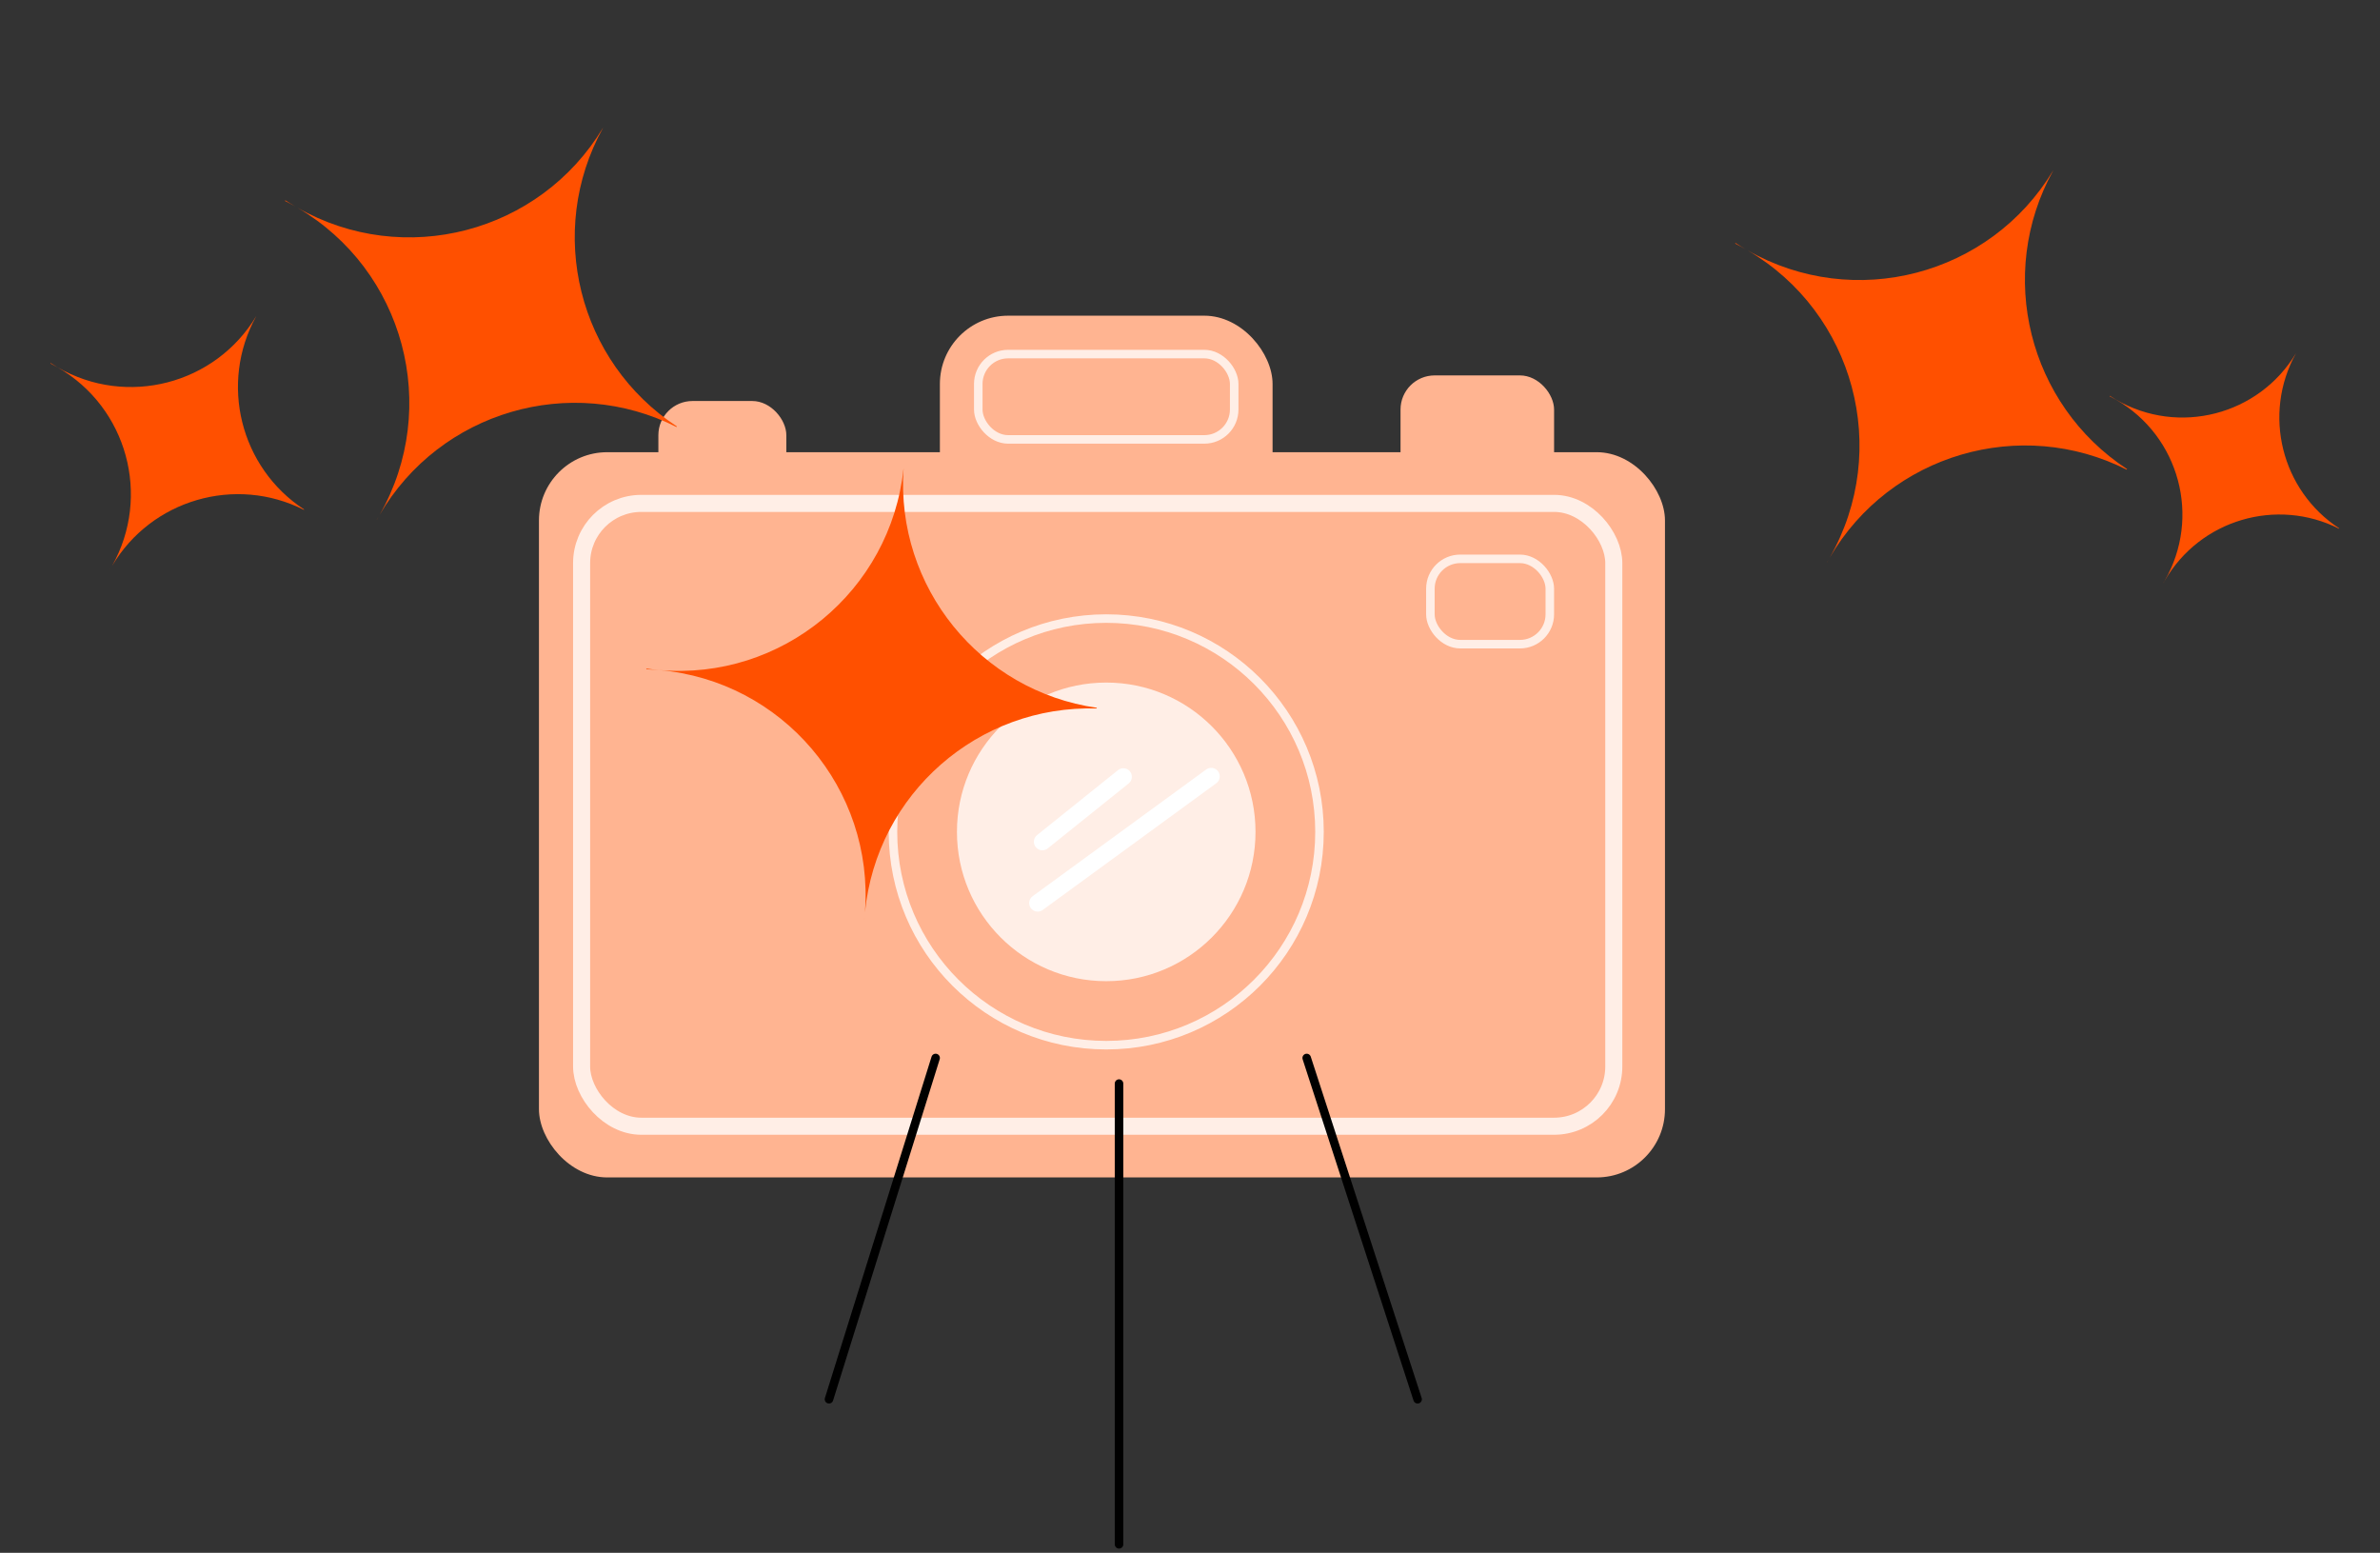 <svg width="279" height="182" viewBox="0 0 279 182" fill="none" xmlns="http://www.w3.org/2000/svg">
<rect x="0" y="0" width="279" height="182" fill="#333333" stroke="none"/>
<rect x="110.18" y="37" width="39" height="35" rx="8" fill="#FFB491"/>
<rect x="164.18" y="44" width="18" height="35" rx="4" fill="#FFB491"/>
<rect x="77.18" y="47" width="15" height="35" rx="4" fill="#FFB491"/>
<rect x="63.18" y="53" width="132" height="85" rx="8" fill="#FFB491"/>
<rect x="167.68" y="65.5" width="14" height="10" rx="3.5" stroke="#FFEEE6"/>
<rect x="114.68" y="41.5" width="30" height="10" rx="3.5" stroke="#FFEEE6"/>
<circle cx="129.68" cy="97.5" r="25" stroke="#FFEEE6"/>
<circle cx="129.68" cy="97.5" r="17.5" fill="#FFEEE6"/>
<rect x="68.18" y="59" width="121" height="73" rx="7" stroke="#FFEEE6" stroke-width="2"/>
<path d="M122.197 98.659L131.685 91.044" stroke="white" stroke-width="2" stroke-linecap="round"/>
<path d="M121.647 105.843L141.985 90.998" stroke="white" stroke-width="2" stroke-linecap="round"/>
<path fill-rule="evenodd" clip-rule="evenodd" d="M240.683 20.003L240.676 19.999C233.267 32.298 217.368 36.473 204.857 29.339C217.393 36.667 221.695 52.725 214.503 65.339C221.601 53.196 236.893 48.778 249.309 55.051L249.35 54.98C237.808 47.428 233.955 32.172 240.683 20.003ZM203.41 28.551L203.451 28.479C203.828 28.726 204.212 28.964 204.605 29.193C204.21 28.968 203.811 28.754 203.41 28.551ZM214.176 65.898L214.183 65.902C214.24 65.798 214.298 65.695 214.357 65.592C214.297 65.694 214.237 65.796 214.176 65.898Z" fill="#FF5000"/>
<path fill-rule="evenodd" clip-rule="evenodd" d="M105.923 54.931L105.917 54.93C104.402 69.257 91.682 79.788 77.269 78.534C76.766 78.491 76.268 78.433 75.774 78.362L75.767 78.446C76.265 78.462 76.765 78.491 77.267 78.535C91.744 79.794 102.485 92.468 101.397 106.919C102.771 92.997 114.718 82.61 128.567 83.04L128.575 82.957C114.92 80.998 104.974 68.804 105.923 54.931ZM101.323 107.731L101.329 107.731C101.333 107.669 101.338 107.607 101.342 107.545C101.339 107.582 101.335 107.619 101.331 107.656C101.329 107.681 101.326 107.706 101.323 107.731Z" fill="#FF5000"/>
<path fill-rule="evenodd" clip-rule="evenodd" d="M70.683 15.003L70.676 14.999C63.267 27.298 47.368 31.473 34.857 24.339C47.393 31.667 51.695 47.725 44.503 60.339C51.602 48.196 66.893 43.778 79.309 50.051L79.35 49.98C67.808 42.428 63.955 27.172 70.683 15.003ZM33.41 23.551L33.451 23.479C33.828 23.726 34.212 23.964 34.605 24.193C34.21 23.968 33.811 23.754 33.41 23.551ZM44.176 60.898L44.183 60.902C44.24 60.798 44.298 60.695 44.357 60.592C44.297 60.694 44.237 60.796 44.176 60.898Z" fill="#FF5000"/>
<path fill-rule="evenodd" clip-rule="evenodd" d="M30.036 37.065L30.033 37.063C25.221 45.051 14.875 47.744 6.764 43.061C6.481 42.898 6.205 42.728 5.935 42.551L5.907 42.599C6.195 42.745 6.481 42.899 6.763 43.062C14.911 47.766 17.74 58.143 13.142 66.322C17.761 58.532 27.614 55.711 35.62 59.756L35.648 59.709C28.175 54.82 25.68 44.943 30.036 37.065ZM12.877 66.777L12.881 66.779C12.9 66.743 12.92 66.708 12.94 66.672C12.919 66.707 12.898 66.742 12.877 66.777Z" fill="#FF5000"/>
<path fill-rule="evenodd" clip-rule="evenodd" d="M269.14 41.427L269.137 41.425C264.781 48.655 255.417 51.093 248.076 46.854C247.82 46.706 247.57 46.553 247.326 46.393L247.299 46.439C247.559 46.571 247.817 46.71 248.072 46.858C255.499 51.145 258.044 60.642 253.756 68.069C253.707 68.153 253.658 68.237 253.608 68.32L253.615 68.324C253.663 68.238 253.711 68.153 253.76 68.069C257.899 60.898 266.895 58.279 274.195 61.965L274.218 61.925C267.453 57.5 265.195 48.558 269.14 41.427Z" fill="#FF5000"/>
<path d="M109.68 124L97.18 164" stroke="black" stroke-linecap="round"/>
<path d="M153.18 124L166.18 164" stroke="black" stroke-linecap="round"/>
<path d="M131.18 127V181" stroke="black" stroke-linecap="round"/>
</svg>

